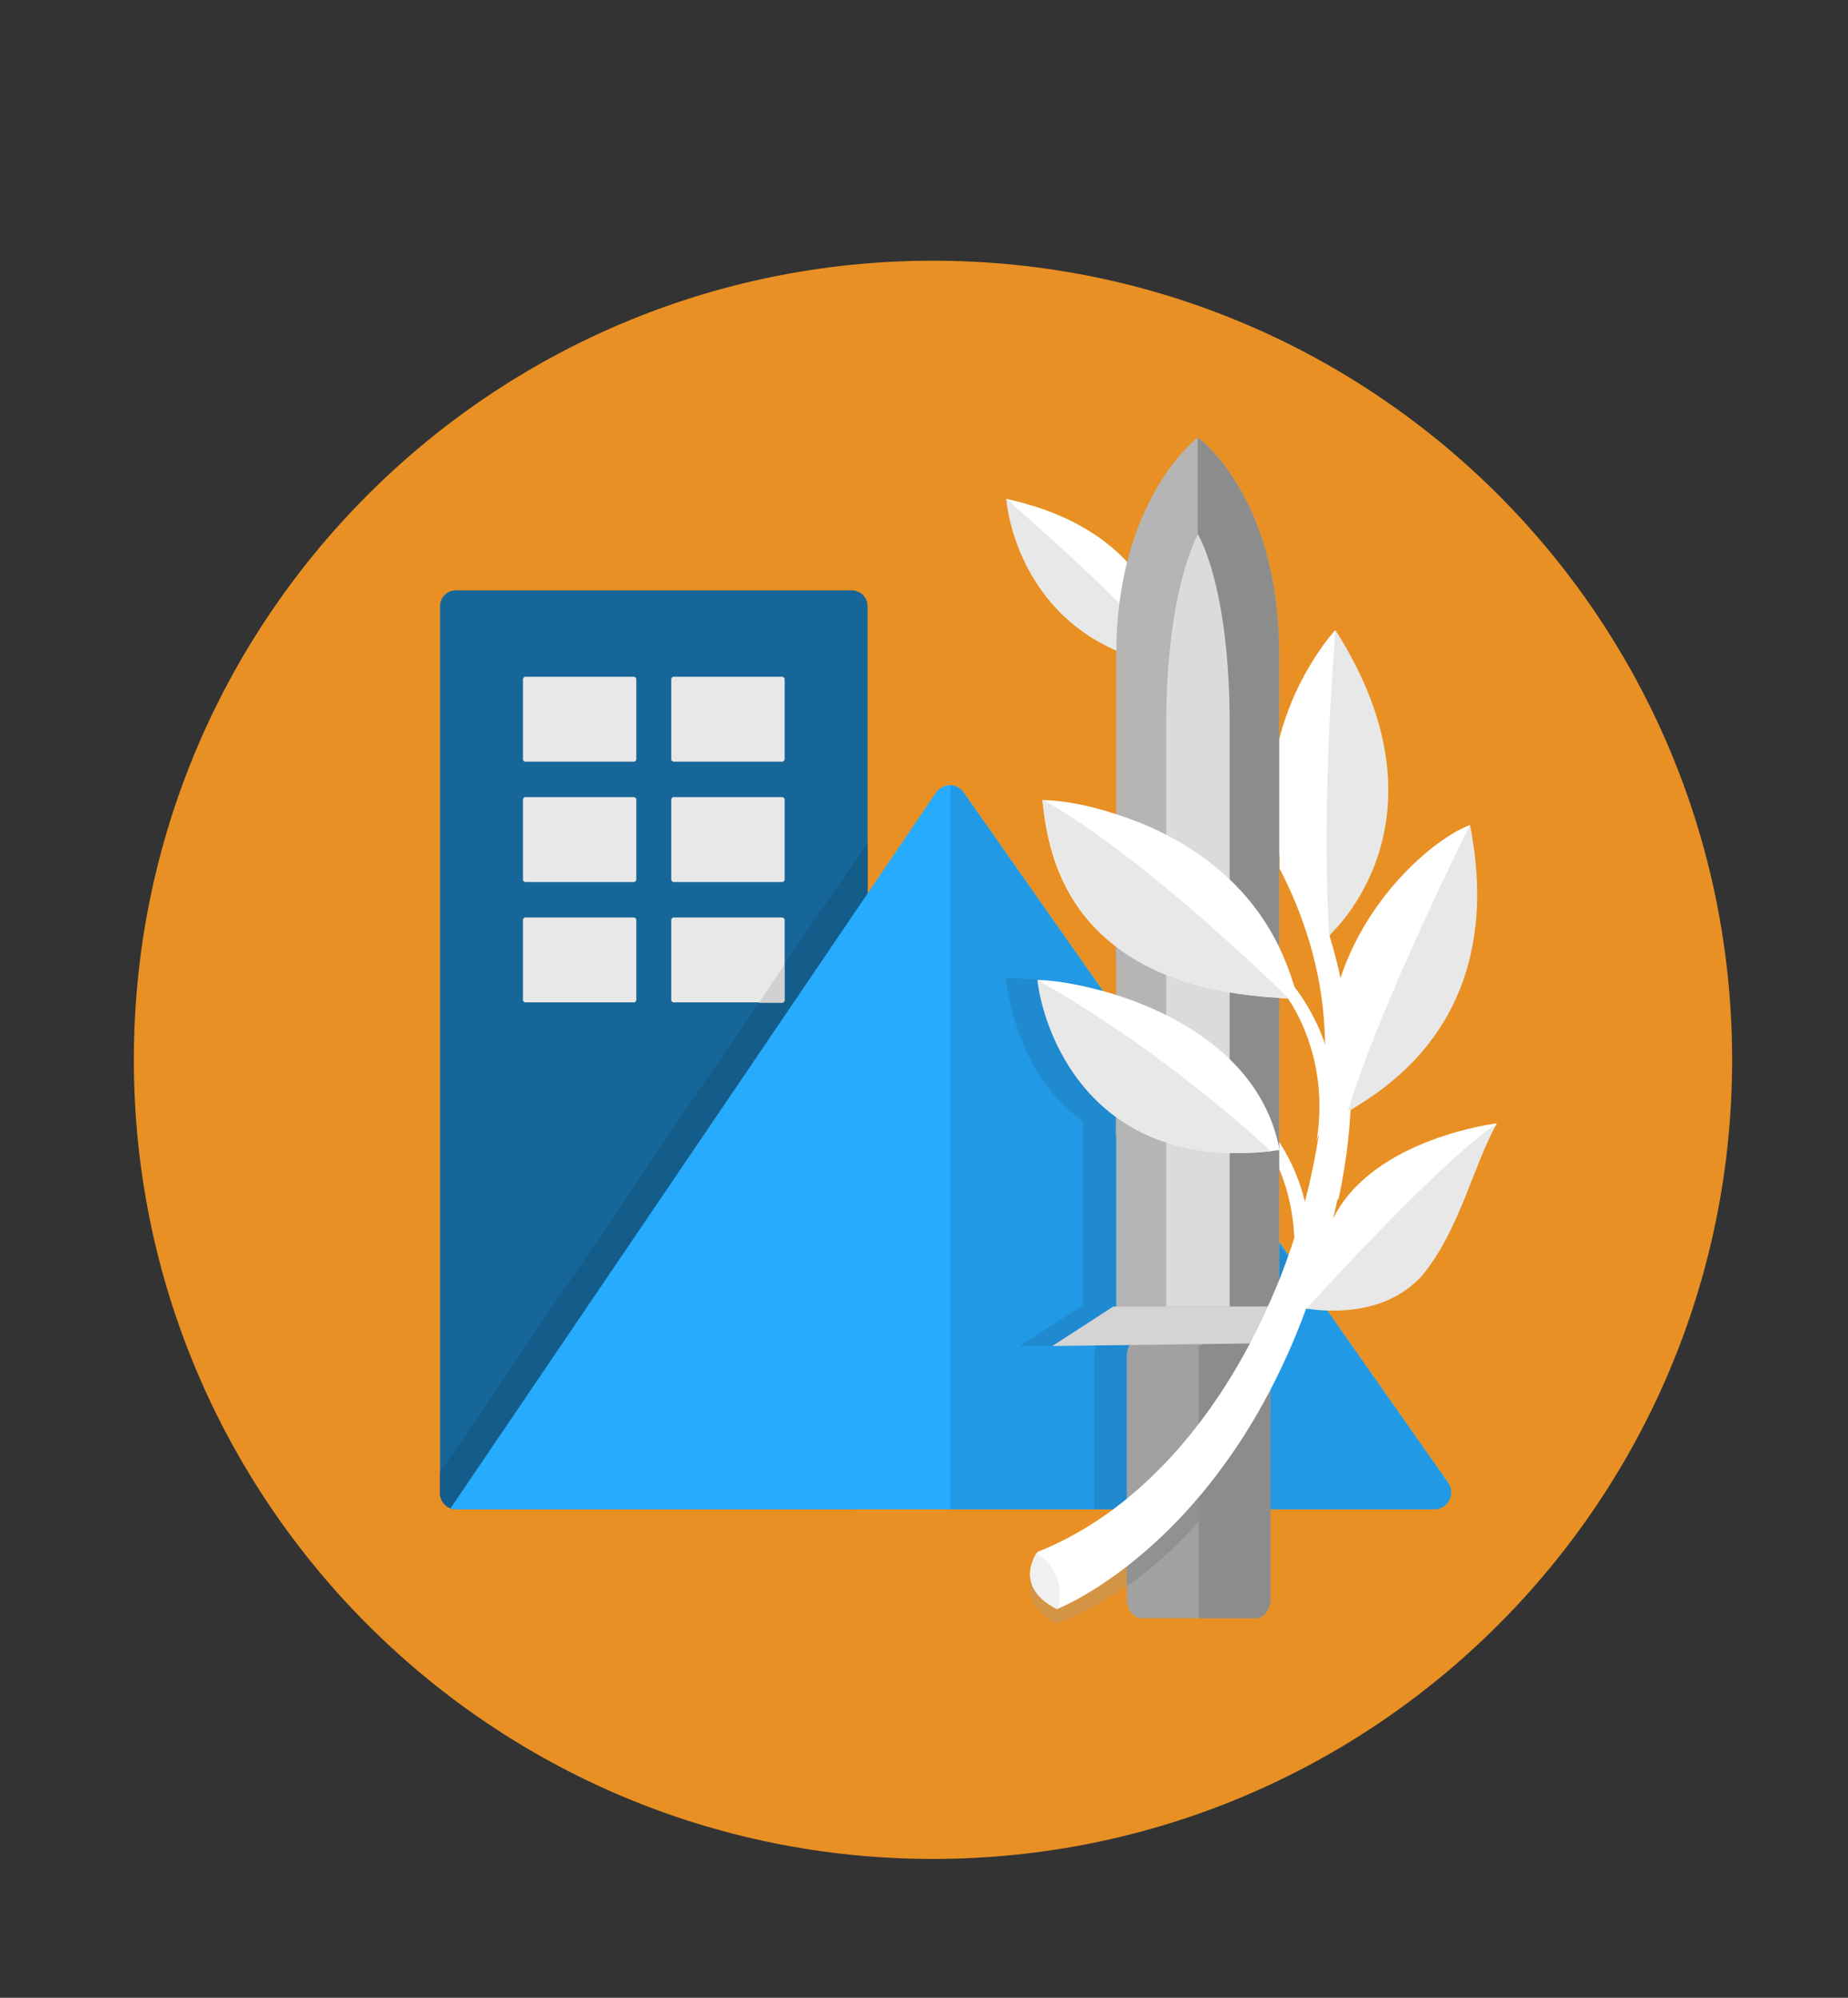 <?xml version="1.0" encoding="utf-8"?>
<!-- Generator: Adobe Illustrator 28.3.0, SVG Export Plug-In . SVG Version: 6.00 Build 0)  -->
<svg version="1.1" id="Layer_1" xmlns="http://www.w3.org/2000/svg" xmlns:xlink="http://www.w3.org/1999/xlink" x="0px" y="0px"
	 viewBox="0 0 37 40" style="enable-background:new 0 0 37 40;" xml:space="preserve">
<rect x="0" y="0" width="37" height="40" fill="#333333" stroke="none"/>
<style type="text/css">
	.st0{fill:#E89024;}
	.st1{fill:#176699;}
	.st2{fill:#E8E8E8;}
	.st3{fill:#D49445;}
	.st4{fill:#145C8A;}
	.st5{fill:#D1D1D1;}
	.st6{fill:#26ABFF;}
	.st7{fill:#2199E5;}
	.st8{fill:#1F8ACF;}
	.st9{fill:#E5E5E5;}
	.st10{fill:#A3A3A3;}
	.st11{fill:#7D7D7D;}
	.st12{fill:#C4C4C4;}
	.st13{fill:#FFFFFF;}
	.st14{fill:#A1A1A1;}
	.st15{fill:#B5B5B5;}
	.st16{fill:#8C8C8C;}
	.st17{fill:#DBDBDB;}
	.st18{fill:#919191;}
	.st19{fill:#D4D4D4;}
	.st20{fill:#F0F0F0;}
</style>
<path class="st0" d="M34.68,21.22c0,8.84-7.16,16-16,16s-16-7.16-16-16s7.16-16,16-16S34.68,12.38,34.68,21.22z"/>
<path class="st1" d="M17.37,12.14V29.9c0,0.18-0.14,0.32-0.32,0.32H9.13c-0.18,0-0.32-0.14-0.32-0.32V12.14
	c0-0.18,0.14-0.32,0.32-0.32h7.92C17.23,11.82,17.37,11.96,17.37,12.14z"/>
<path class="st2" d="M12.7,15.25h-2.19c0,0-0.04-0.02-0.04-0.04v-1.62c0,0,0.02-0.04,0.04-0.04h2.19c0,0,0.04,0.02,0.04,0.04v1.62
	C12.74,15.21,12.72,15.25,12.7,15.25z"/>
<path class="st2" d="M15.67,15.25h-2.19c0,0-0.04-0.02-0.04-0.04v-1.62c0,0,0.02-0.04,0.04-0.04h2.19c0,0,0.04,0.02,0.04,0.04v1.62
	C15.71,15.21,15.69,15.25,15.67,15.25z"/>
<path class="st2" d="M12.7,17.66h-2.19c0,0-0.04-0.02-0.04-0.04V16c0,0,0.02-0.04,0.04-0.04h2.19c0,0,0.04,0.02,0.04,0.04v1.62
	C12.74,17.62,12.72,17.66,12.7,17.66z"/>
<path class="st2" d="M15.67,17.66h-2.19c0,0-0.04-0.02-0.04-0.04V16c0,0,0.02-0.04,0.04-0.04h2.19c0,0,0.04,0.02,0.04,0.04v1.62
	C15.71,17.62,15.69,17.66,15.67,17.66z"/>
<path class="st2" d="M12.7,20.07h-2.19c0,0-0.04-0.02-0.04-0.04v-1.62c0,0,0.02-0.04,0.04-0.04h2.19c0,0,0.04,0.02,0.04,0.04v1.62
	C12.74,20.03,12.72,20.07,12.7,20.07z"/>
<path class="st2" d="M15.67,20.07h-2.19c0,0-0.04-0.02-0.04-0.04v-1.62c0,0,0.02-0.04,0.04-0.04h2.19c0,0,0.04,0.02,0.04,0.04v1.62
	C15.71,20.03,15.69,20.07,15.67,20.07z"/>
<path class="st3" d="M8.81,29.48v0.42c0,0.07,0.02,0.13,0.06,0.18c-0.04-0.05-0.06-0.12-0.06-0.18V29.48z"/>
<path class="st4" d="M17.37,16.86l-1.66,2.44v0.73c0,0-0.02,0.04-0.04,0.04h-0.48l-6.38,9.41v0.42c0,0.07,0.02,0.13,0.06,0.18
	c0.04,0.05,0.09,0.1,0.16,0.12c0.03,0.01,0.07,0.02,0.11,0.02c0,0-0.07,0-0.11-0.02l8.34-12.31v-1.04V16.86z"/>
<path class="st5" d="M15.72,19.3l-0.53,0.78h0.48c0,0,0.04-0.02,0.04-0.04v-0.73L15.72,19.3z"/>
<path class="st6" d="M28.71,30.22H9.13c0,0-0.07,0-0.11-0.02l8.35-12.31l1.37-2.02c0.07-0.1,0.18-0.15,0.29-0.15
	c0.1,0,0.19,0.05,0.26,0.14l9.7,13.82c0.16,0.22,0,0.53-0.27,0.53"/>
<path class="st7" d="M28.71,30.22h-9.68V15.73c0.1,0,0.19,0.05,0.26,0.14l9.7,13.82c0.16,0.22,0,0.53-0.27,0.53"/>
<path class="st8" d="M20.14,19.58c0.07,0.59,0.36,2.04,1.55,2.87v3.71h-0.05l-1.22,0.79l1.54-0.02c-0.03,0.06-0.05,0.14-0.05,0.23
	v3.06h0.65v-3.06c0-0.22,0.13-0.4,0.29-0.4h2.3c0,0,0.03,0,0.05,0c0.02,0,0.05,0.01,0.07,0.03c0.05-0.12,0.1-0.25,0.15-0.38h-3.08
	v-6.17l-0.27-0.41C21.43,19.63,20.5,19.59,20.14,19.58z M25.6,24.92v1.27c0.21,0,0.52-0.04,0.83-0.08l-0.84-1.2L25.6,24.92z"/>
<path class="st3" d="M25.61,19.29v0.68c0.06,0,0.12,0,0.19,0c0.24,0.35,0.82,1.39,0.58,2.87L26.64,22v-0.06h0.01
	c-0.01-0.1-0.02-0.19-0.03-0.27c-0.02-0.11-0.05-0.24-0.1-0.4c-0.1-0.36-0.3-0.82-0.65-1.28v-0.02c-0.03-0.07-0.05-0.13-0.08-0.2
	C25.74,19.61,25.68,19.45,25.61,19.29z"/>
<path class="st9" d="M26.61,21.67c0,0.09,0.02,0.17,0.03,0.26C26.64,21.9,26.64,21.81,26.61,21.67z"/>
<path class="st10" d="M22.34,16.34v2.86c0.27,0.22,0.6,0.42,1,0.58v-2.97C23,16.61,22.66,16.46,22.34,16.34z"/>
<path class="st11" d="M24.61,17.81v2.34c0.31,0.05,0.64,0.09,1,0.11v-0.97C25.35,18.7,25.01,18.21,24.61,17.81z"/>
<path class="st12" d="M23.34,16.81v2.97c0.37,0.15,0.79,0.28,1.27,0.36V17.8C24.22,17.39,23.78,17.06,23.34,16.81z"/>
<path class="st3" d="M22.56,30.28c-0.55,0.45-1.14,0.81-1.79,1.07c0,0-0.52,0.69,0.38,1.16c0.09-0.03,0.66-0.23,1.41-0.75V30.28
	L22.56,30.28z"/>
<path class="st11" d="M25.22,26.77c-0.34,0.71-0.75,1.39-1.22,2.01v1.68c0.51-0.58,1.01-1.31,1.44-2.23v-1.07
	C25.44,26.97,25.35,26.81,25.22,26.77z"/>
<path class="st10" d="M22.34,20.2v2.54c0.28,0.2,0.61,0.36,1,0.48v-2.61c-0.33-0.17-0.67-0.3-1-0.4"/>
<path class="st11" d="M24.61,21.48v1.9c0.26,0,0.54-0.02,0.83-0.06c0.05,0.1,0.11,0.21,0.16,0.34v-0.55c0,0-0.05-0.07-0.07-0.1
	C25.36,22.4,25.02,21.89,24.61,21.48"/>
<path class="st12" d="M23.34,20.6v2.61c0.37,0.11,0.79,0.17,1.27,0.17v-1.9C24.24,21.11,23.79,20.82,23.34,20.6z"/>
<path class="st11" d="M25.61,25.9c-0.07,0.17-0.14,0.34-0.22,0.51h0.22V25.9z"/>
<path class="st13" d="M26.71,21.73l-0.09,0.28l-0.26,0.84c0.24-1.48-0.34-2.52-0.58-2.87c-0.06-0.08-0.09-0.13-0.09-0.13l0.09-0.09
	l0.08-0.08c0,0,0.04,0.05,0.05,0.07c0.77,1.01,0.79,1.97,0.79,1.97"/>
<path class="st13" d="M25.19,22.66c0,0,0.97,1.15,0.67,3l0.34-1.12c0,0-0.02-1.01-0.85-2.04l-0.17,0.17L25.19,22.66z"/>
<g>
	<path class="st13" d="M26.73,22.41c-0.79-3.37,1.82-5.58,2.7-5.89C29.64,17.57,29.8,20.68,26.73,22.41z"/>
	<path class="st13" d="M29.97,22.49c-0.46,0.8-0.74,2.11-1.47,3.01c-0.03,0.04-0.06,0.08-0.1,0.11c-0.68,0.69-1.81,0.64-2.24,0.59
		c-0.11-0.01-0.17-0.03-0.17-0.03c0-0.06-0.01-0.39,0.72-1.81c0.82-1.58,3.27-1.87,3.27-1.87"/>
	<path class="st13" d="M23.43,13.34c-3.09-0.52-3.28-3.35-3.28-3.35c3.04,0.66,3.26,2.84,3.28,3.27
		C23.43,13.31,23.43,13.34,23.43,13.34z"/>
	<path class="st2" d="M23.43,13.26v0.08c-3.09-0.52-3.28-3.35-3.28-3.35S22.99,12.45,23.43,13.26z"/>
	<path class="st14" d="M25.44,27.16V32c0,0.22-0.13,0.4-0.29,0.4h-2.3c-0.16,0-0.29-0.18-0.29-0.4v-4.84c0-0.22,0.13-0.4,0.29-0.4
		h2.3C25.31,26.76,25.44,26.94,25.44,27.16z"/>
	<path class="st13" d="M26.44,18.91c-2.35-3.43,0.29-6.29,0.29-6.29C29.18,16.48,26.44,18.91,26.44,18.91z"/>
	<path class="st15" d="M25.61,13.1v13.31h-3.26V13.1c0-3.11,1.63-4.34,1.63-4.34S25.61,9.91,25.61,13.1z"/>
	<path class="st16" d="M25.61,13.1v13.31h-1.63V8.76C23.98,8.76,25.61,9.91,25.61,13.1z"/>
	<path class="st17" d="M23.98,10.69c0,0,0.64,1.01,0.64,3.81v11.66h-1.27V14.5c0-2.73,0.64-3.81,0.64-3.81"/>
	<path class="st16" d="M25.44,27.16V32c0,0.22-0.13,0.4-0.29,0.4H24v-5.45l0.57-0.2h0.58c0,0,0.05,0,0.07,0.01
		c0.13,0.04,0.22,0.2,0.22,0.39"/>
	<path class="st18" d="M24,28.78c-0.43,0.56-0.91,1.07-1.44,1.51v1.47c0.44-0.31,0.95-0.73,1.44-1.3V28.78z"/>
	<path class="st19" d="M21.07,26.95l4.63-0.06l0.27-0.73h-3.68L21.07,26.95z"/>
	<path class="st13" d="M25.98,19.99c0,0-0.08,0-0.12,0h-0.07c-0.06,0-0.13,0-0.19-0.01c-1.54-0.09-2.57-0.5-3.26-1.03
		c-1.27-0.97-1.4-2.35-1.47-2.93c0.33,0,0.87,0.08,1.47,0.28c1.14,0.36,2.52,1.13,3.26,2.64c0.12,0.25,0.23,0.53,0.32,0.83
		c0.02,0.08,0.04,0.15,0.06,0.23"/>
	<path class="st13" d="M25.61,23.03c-0.06,0-0.11,0.01-0.16,0.02c-3.7,0.4-4.57-2.52-4.67-3.43c1.09,0.03,4.36,0.82,4.84,3.41"/>
	<path class="st13" d="M26.78,24.01c-1.35,6.27-5.21,8.04-5.6,8.2h-0.03c-0.8-0.41-0.47-1-0.39-1.12l0.02-0.02
		c1.98-0.79,3.51-2.59,4.49-4.66c0.12-0.26,0.24-0.53,0.35-0.8c0.66-1.67,0.98-3.46,0.9-5c-0.06-1.22-0.43-2.31-0.9-3.22V16.5
		c1.03,1.72,1.88,4.25,1.18,7.51"/>
	<path class="st2" d="M20.87,16.01c0.11,0.93,0.43,3.83,4.92,3.97C25.79,19.98,22.92,17.14,20.87,16.01z"/>
	<path class="st2" d="M25.44,23.05c-3.7,0.4-4.57-2.52-4.67-3.43C23.43,21.13,25.38,22.99,25.44,23.05z"/>
	<path class="st2" d="M26.61,18.73c0,0,2.58-2.26,0.13-6.11C26.74,12.62,26.45,15.82,26.61,18.73z"/>
	<path class="st2" d="M26.99,22.25c3.07-1.73,2.65-4.67,2.44-5.73C29.43,16.52,27.6,20.17,26.99,22.25z"/>
	<path class="st2" d="M29.97,22.49c-0.46,0.8-0.74,2.11-1.47,3.01c-0.03,0.04-0.06,0.08-0.1,0.11c-0.82,0.85-2.17,0.6-2.24,0.59
		c0.06-0.07,2.73-3.01,3.81-3.7"/>
	<path class="st20" d="M21.18,32.21h-0.03c-0.8-0.41-0.47-1-0.39-1.12c0.34,0.25,0.53,0.58,0.43,1.12"/>
</g>
</svg>
